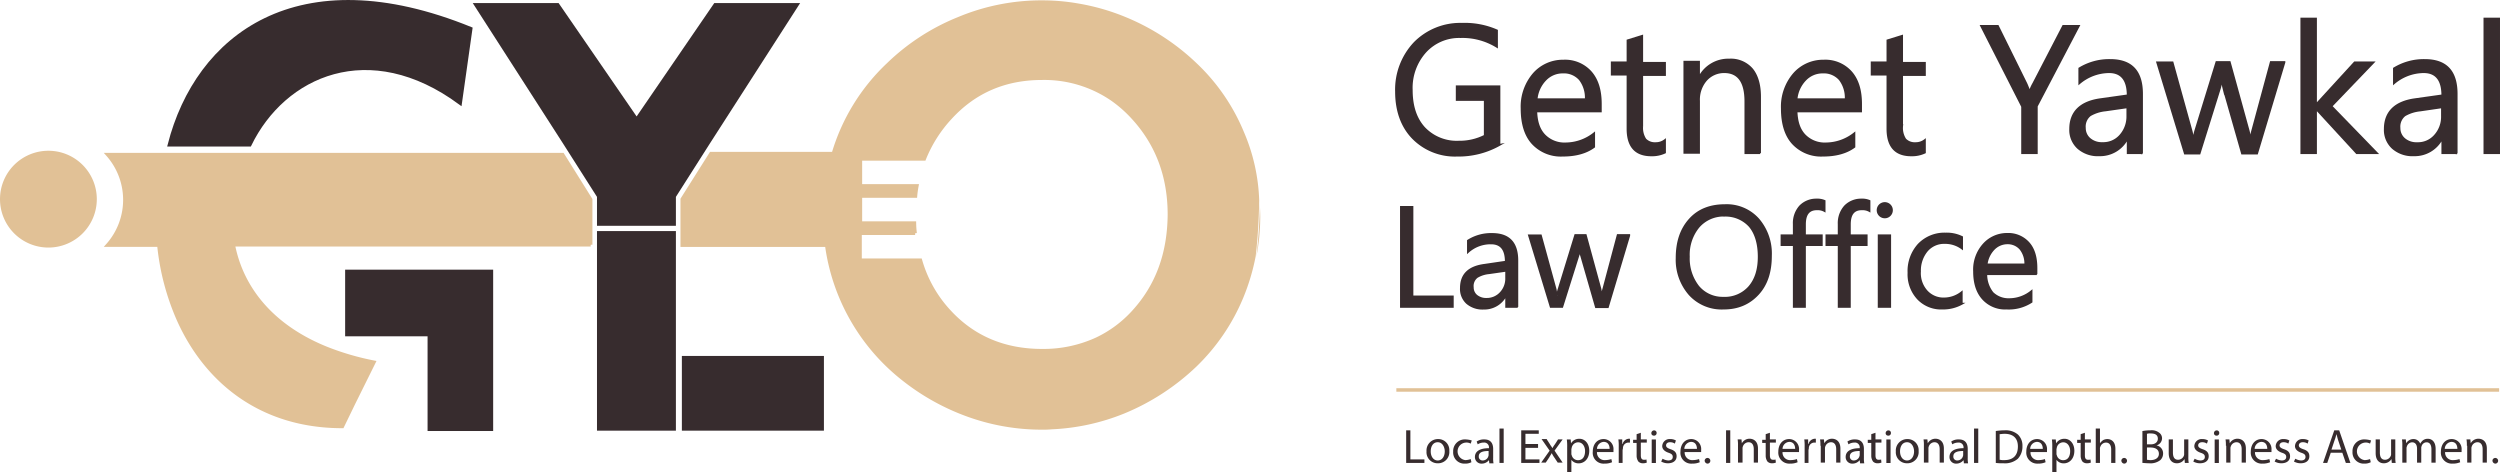 <svg id="Layer_1" data-name="Layer 1" xmlns="http://www.w3.org/2000/svg" viewBox="0 0 712.75 134.68"><defs><style>.cls-1,.cls-3{fill:#e1c196;}.cls-2,.cls-5,.cls-6{fill:#372c2e;}.cls-2,.cls-5{stroke:#372c2e;}.cls-2,.cls-3,.cls-4,.cls-5{stroke-miterlimit:10;}.cls-3,.cls-4{stroke:#e1c196;}.cls-4{fill:none;}.cls-5{stroke-width:0.5px;}</style></defs><path class="cls-1" d="M362.2,58.38a153.15,153.15,0,0,1-1,15.3,61.2,61.2,0,0,0,1.1-11.4C362.3,60.88,362.2,59.58,362.2,58.38Z" transform="translate(-3 -0.5)"/><path class="cls-1" d="M16.8,71.08A13.8,13.8,0,1,0,3,57.28,13.8,13.8,0,0,0,16.8,71.08Z" transform="translate(-3 -0.5)"/><path class="cls-2" d="M143.1,77.88v45H125.4v-27H101.9v-18Z" transform="translate(-3 -0.5)"/><path class="cls-2" d="M195.2,66.88H173.7v55.9h21.5Z" transform="translate(-3 -0.5)"/><path class="cls-2" d="M230.2,1.88,205,41.08l-9.8,15.4v7.9H173.7v-7.9l-9.8-15.4L138.7,1.88H162l22.5,32.7,22.4-32.7Z" transform="translate(-3 -0.5)"/><path class="cls-2" d="M237.4,102.48H197.9v20.3h39.5Z" transform="translate(-3 -0.5)"/><path class="cls-3" d="M171.4,70.28H69.5c2.3,11.9,10.5,23.1,26.7,29.6a75.91,75.91,0,0,0,13.4,3.9l-5.8,11.7-3.2,6.6c-23.3,0-38.9-13-46.7-30.4a69.79,69.79,0,0,1-5.6-21.3H33.7a19.43,19.43,0,0,0,0-25.8H163.4l8,12.8v12.9Z" transform="translate(-3 -0.5)"/><path class="cls-2" d="M137.2,8.68l-3,21.2c-25.9-19.1-50.3-8.1-60,11.9H51.3C59.2,10.88,87.8-11.42,137.2,8.68Z" transform="translate(-3 -0.5)"/><path class="cls-3" d="M357.2,38.38a56.28,56.28,0,0,0-13.4-19.5,64.49,64.49,0,0,0-20.2-13.1A62.07,62.07,0,0,0,310.4,2a58.87,58.87,0,0,0-10.3-.9,61.1,61.1,0,0,0-23.7,4.7,62.29,62.29,0,0,0-20.2,13.1,57.2,57.2,0,0,0-15.6,25.4H205.7l-8.2,13v13.1h41.2a58.46,58.46,0,0,0,21.9,38.2,65.34,65.34,0,0,0,18.6,10.3,61.93,61.93,0,0,0,20.8,3.6,26.2,26.2,0,0,0,2.8-.1,61.44,61.44,0,0,0,20.6-4.5,65.76,65.76,0,0,0,20.3-13.2A57.84,57.84,0,0,0,357,85.18a60.5,60.5,0,0,0,3.5-11.7c.6-5.2.9-10.5,1-15.8A53.16,53.16,0,0,0,357.2,38.38Zm-31.1,51.1a33.5,33.5,0,0,1-10.4,7.7,36.34,36.34,0,0,1-15.6,3.3c-10.7,0-19.5-3.7-26.3-11a35.89,35.89,0,0,1-8.4-14.8H248.2V67h15.7a26.42,26.42,0,0,1-.2-2.9H248.3v-7.7H264a28.86,28.86,0,0,1,.4-2.9H248.3v-7.7h18.2A38.07,38.07,0,0,1,274,34c6.9-7.5,15.6-11.2,26.1-11.2a34.22,34.22,0,0,1,20,6A36.05,36.05,0,0,1,326,34c6.9,7.5,10.4,16.7,10.4,27.7C336.3,72.88,332.9,82.08,326.1,89.48Z" transform="translate(-3 -0.5)"/><path class="cls-4" d="M401.1,111.68H715.5" transform="translate(-3 -0.5)"/><path class="cls-5" d="M430.6,41.78a23.81,23.81,0,0,1-12.2,3.1,16.79,16.79,0,0,1-12.6-5c-3.2-3.3-4.8-7.8-4.8-13.3a19.42,19.42,0,0,1,5.3-13.9,18.32,18.32,0,0,1,13.5-5.4,22.88,22.88,0,0,1,10,1.9v4.7a18.6,18.6,0,0,0-10.4-2.8,13,13,0,0,0-10,4.2,15.33,15.33,0,0,0-3.9,10.9q0,6.9,3.6,10.8a12.73,12.73,0,0,0,9.8,3.9,15.84,15.84,0,0,0,7.4-1.7V29h-8v-3.9h12.2v16.7Z" transform="translate(-3 -0.5)"/><path class="cls-5" d="M459.3,32.28H441c.1,2.9.8,5.1,2.3,6.7a7.91,7.91,0,0,0,6.1,2.4,13.18,13.18,0,0,0,8.1-2.9v3.9c-2.3,1.7-5.3,2.5-9,2.5a11,11,0,0,1-8.6-3.5c-2.1-2.3-3.1-5.7-3.1-9.9a14.36,14.36,0,0,1,3.4-9.9,11.09,11.09,0,0,1,8.5-3.8,9.84,9.84,0,0,1,7.9,3.3c1.9,2.2,2.8,5.2,2.8,9.1v2.1Zm-4.2-3.5a8.51,8.51,0,0,0-1.7-5.6,6,6,0,0,0-4.8-2,6.72,6.72,0,0,0-5,2.1,9.1,9.1,0,0,0-2.5,5.5Z" transform="translate(-3 -0.5)"/><path class="cls-5" d="M477.7,44a8.7,8.7,0,0,1-3.9.8c-4.5,0-6.8-2.5-6.8-7.6V21.78h-4.5v-3.5H467V12l4.2-1.3v7.7h6.5v3.5h-6.5v14.6a5.9,5.9,0,0,0,.9,3.7,3.69,3.69,0,0,0,2.9,1.1,4.19,4.19,0,0,0,2.7-.9Z" transform="translate(-3 -0.5)"/><path class="cls-5" d="M504.8,44.18h-4.2V29.38c0-5.5-2-8.3-6-8.3a6.82,6.82,0,0,0-5.2,2.3,8.46,8.46,0,0,0-2,5.9v14.8h-4.2v-26h4.2v4.3h.1a9.35,9.35,0,0,1,8.5-4.9,8,8,0,0,1,6.5,2.7c1.5,1.8,2.3,4.5,2.3,7.9v16.1Z" transform="translate(-3 -0.5)"/><path class="cls-5" d="M533.5,32.28H515.2c.1,2.9.8,5.1,2.3,6.7a7.91,7.91,0,0,0,6.1,2.4,13.18,13.18,0,0,0,8.1-2.9v3.9c-2.3,1.7-5.3,2.5-9,2.5a11,11,0,0,1-8.6-3.5c-2.1-2.3-3.1-5.7-3.1-9.9a14.36,14.36,0,0,1,3.4-9.9,11.09,11.09,0,0,1,8.5-3.8,9.84,9.84,0,0,1,7.9,3.3c1.9,2.2,2.8,5.2,2.8,9.1v2.1Zm-4.3-3.5a8.51,8.51,0,0,0-1.7-5.6,6,6,0,0,0-4.8-2,6.72,6.72,0,0,0-5,2.1,9.1,9.1,0,0,0-2.5,5.5Z" transform="translate(-3 -0.5)"/><path class="cls-5" d="M551.8,44a8.7,8.7,0,0,1-3.9.8c-4.5,0-6.8-2.5-6.8-7.6V21.78h-4.5v-3.5h4.5V12l4.2-1.3v7.7h6.5v3.5h-6.5v14.6a5.9,5.9,0,0,0,.9,3.7,3.69,3.69,0,0,0,2.9,1.1,4.19,4.19,0,0,0,2.7-.9V44Z" transform="translate(-3 -0.5)"/><path class="cls-5" d="M595.7,7.88l-12,22.9v13.4h-4.2V30.88l-11.7-23h4.8l8.1,16.4c.1.2.4.9.9,2.2h.1a12.9,12.9,0,0,1,1-2.2l8.5-16.4Z" transform="translate(-3 -0.5)"/><path class="cls-5" d="M613.8,44.18h-4.2v-4.1h-.1a8.78,8.78,0,0,1-8,4.7,8.53,8.53,0,0,1-6.1-2.1,7,7,0,0,1-2.2-5.4c0-4.8,2.9-7.7,8.6-8.5l7.8-1.1c0-4.4-1.8-6.6-5.3-6.6a13.24,13.24,0,0,0-8.5,3.2V20a16.37,16.37,0,0,1,8.8-2.4c6.1,0,9.1,3.2,9.1,9.7v16.9Zm-4.2-13.1-6.3.9a10.84,10.84,0,0,0-4.4,1.4,4.09,4.09,0,0,0-1.5,3.6,4,4,0,0,0,1.4,3.1,5.22,5.22,0,0,0,3.6,1.2,6.39,6.39,0,0,0,5.1-2.2,8.08,8.08,0,0,0,2-5.5v-2.5Z" transform="translate(-3 -0.5)"/><path class="cls-5" d="M654.3,18.28l-7.8,26h-4.3l-5.3-18.6a15,15,0,0,1-.4-2.4h-.1a17.26,17.26,0,0,1-.5,2.4l-5.8,18.6h-4.2l-7.9-26h4.4l5.4,19.5a12,12,0,0,1,.4,2.3h.2a12.89,12.89,0,0,1,.5-2.4l6-19.5h3.8l5.4,19.6a12,12,0,0,1,.4,2.3h.2a11.13,11.13,0,0,1,.4-2.3l5.3-19.6h3.9Z" transform="translate(-3 -0.5)"/><path class="cls-5" d="M680.7,44.18h-5.8l-11.5-12.5h-.1v12.5h-4.2V5.78h4.2v24.4h.1l10.9-11.9h5.4l-12,12.5Z" transform="translate(-3 -0.5)"/><path class="cls-5" d="M703.5,44.18h-4.2v-4.1h-.1a8.78,8.78,0,0,1-8,4.7,8.53,8.53,0,0,1-6.1-2.1,7,7,0,0,1-2.2-5.4c0-4.8,2.9-7.7,8.6-8.5l7.8-1.1c0-4.4-1.8-6.6-5.3-6.6a13.24,13.24,0,0,0-8.5,3.2V20a16.37,16.37,0,0,1,8.8-2.4c6.1,0,9.1,3.2,9.1,9.7v16.9Zm-4.2-13.1L693,32a10.84,10.84,0,0,0-4.4,1.4,4.09,4.09,0,0,0-1.5,3.6,4,4,0,0,0,1.4,3.1,5.22,5.22,0,0,0,3.6,1.2,6.39,6.39,0,0,0,5.1-2.2,7.91,7.91,0,0,0,2-5.5v-2.5Z" transform="translate(-3 -0.5)"/><path class="cls-5" d="M715.5,44.18h-4.2V5.78h4.2Z" transform="translate(-3 -0.5)"/><path class="cls-5" d="M417.2,88H402.4V59.48h3.3V85h11.5Z" transform="translate(-3 -0.5)"/><path class="cls-5" d="M435.7,88h-3.3v-3.2h-.1a6.92,6.92,0,0,1-6.3,3.7,6.8,6.8,0,0,1-4.8-1.6,5.44,5.44,0,0,1-1.7-4.3c0-3.8,2.2-6,6.7-6.6l6.1-.9c0-3.5-1.4-5.2-4.2-5.2a9.55,9.55,0,0,0-6.6,2.5v-3.3a12.34,12.34,0,0,1,6.9-1.9c4.8,0,7.2,2.5,7.2,7.6V88Zm-3.3-10.3-4.9.7a8,8,0,0,0-3.4,1.1,3.19,3.19,0,0,0-1.2,2.9,3,3,0,0,0,1.1,2.4,4.28,4.28,0,0,0,2.8.9,5.28,5.28,0,0,0,4-1.7,5.89,5.89,0,0,0,1.6-4.3Z" transform="translate(-3 -0.5)"/><path class="cls-5" d="M467.5,67.68l-6.1,20.4H458l-4.2-14.6a5.82,5.82,0,0,1-.3-1.9h-.1a7.42,7.42,0,0,1-.4,1.8L448.4,88h-3.3l-6.2-20.4h3.4l4.2,15.3q.15.75.3,1.8h.2a7.19,7.19,0,0,1,.4-1.9l4.7-15.3h3l4.2,15.4q.15.75.3,1.8h.2a6.72,6.72,0,0,1,.3-1.8l4.1-15.4h3.3Z" transform="translate(-3 -0.5)"/><path class="cls-5" d="M494.4,88.48a12.39,12.39,0,0,1-9.7-4,15,15,0,0,1-3.7-10.4c0-4.6,1.2-8.2,3.7-11s5.9-4.1,10.1-4.1a12.1,12.1,0,0,1,9.5,4,15,15,0,0,1,3.6,10.4c0,4.7-1.2,8.3-3.7,11S498.5,88.48,494.4,88.48Zm.2-26.5a9.4,9.4,0,0,0-7.3,3.2,12.45,12.45,0,0,0-2.8,8.5,12.93,12.93,0,0,0,2.7,8.5,9,9,0,0,0,7.1,3.2,9.24,9.24,0,0,0,7.4-3.1c1.8-2.1,2.7-4.9,2.7-8.6s-.9-6.7-2.6-8.7A9.25,9.25,0,0,0,494.6,62Z" transform="translate(-3 -0.5)"/><path class="cls-5" d="M523.2,60.68a4,4,0,0,0-2.2-.5c-2.3,0-3.4,1.4-3.4,4.3v3.1h4.8v2.8h-4.8V88h-3.2V70.38h-3.5v-2.8h3.5v-3.2a7.22,7.22,0,0,1,1.8-5.1,6.42,6.42,0,0,1,4.6-1.9,5.46,5.46,0,0,1,2.4.4v2.9Z" transform="translate(-3 -0.5)"/><path class="cls-5" d="M536,60.68a4,4,0,0,0-2.2-.5c-2.3,0-3.4,1.4-3.4,4.3v3.1h4.8v2.8h-4.8V88h-3.2V70.38h-3.5v-2.8h3.5v-3.2a7.22,7.22,0,0,1,1.8-5.1,6.42,6.42,0,0,1,4.6-1.9,5.46,5.46,0,0,1,2.4.4v2.9Z" transform="translate(-3 -0.5)"/><path class="cls-5" d="M540.3,62.48a2.05,2.05,0,1,1,1.5-.6A2,2,0,0,1,540.3,62.48ZM541.9,88h-3.3V67.58h3.3Z" transform="translate(-3 -0.5)"/><path class="cls-5" d="M562.4,87.08a11.07,11.07,0,0,1-5.6,1.4,9.12,9.12,0,0,1-7-2.8,10.21,10.21,0,0,1-2.7-7.4,11.3,11.3,0,0,1,2.9-8.1,10.23,10.23,0,0,1,7.7-3.1,9.88,9.88,0,0,1,4.7,1v3.3a8,8,0,0,0-4.9-1.6,6.39,6.39,0,0,0-5.1,2.2,8.77,8.77,0,0,0-2,5.9,7.61,7.61,0,0,0,1.9,5.6,6.42,6.42,0,0,0,5,2.1,8.08,8.08,0,0,0,5-1.8v3.3Z" transform="translate(-3 -0.5)"/><path class="cls-5" d="M583.7,78.68H569.3a8.42,8.42,0,0,0,1.8,5.3,6.49,6.49,0,0,0,4.8,1.8,10,10,0,0,0,6.3-2.3v3.1a11.92,11.92,0,0,1-7.1,1.9,8.55,8.55,0,0,1-6.8-2.8c-1.7-1.9-2.5-4.5-2.5-7.8a10.79,10.79,0,0,1,2.7-7.7,8.94,8.94,0,0,1,6.7-3,7.78,7.78,0,0,1,6.2,2.6c1.5,1.7,2.2,4.1,2.2,7.2v1.7Zm-3.3-2.8a6.63,6.63,0,0,0-1.4-4.4,4.75,4.75,0,0,0-3.7-1.6,5.38,5.38,0,0,0-3.9,1.7,7.52,7.52,0,0,0-2,4.3Z" transform="translate(-3 -0.5)"/><path class="cls-6" d="M403.9,123.18h1.2v8.3h4v1h-5.2Z" transform="translate(-3 -0.5)"/><path class="cls-6" d="M416.2,129.08a3.2,3.2,0,0,1-3.3,3.5,3.15,3.15,0,0,1-3.2-3.4,3.26,3.26,0,0,1,3.3-3.5A3.15,3.15,0,0,1,416.2,129.08Zm-5.3.1c0,1.5.8,2.6,2,2.6s2-1.1,2-2.6c0-1.1-.6-2.6-2-2.6S410.9,127.88,410.9,129.18Z" transform="translate(-3 -0.5)"/><path class="cls-6" d="M422.5,132.28a3.83,3.83,0,0,1-1.9.4,3.18,3.18,0,0,1-3.3-3.4,3.33,3.33,0,0,1,3.6-3.5,6.53,6.53,0,0,1,1.7.3l-.3.9a2.42,2.42,0,0,0-1.4-.3,2.51,2.51,0,0,0-.1,5,4.91,4.91,0,0,0,1.5-.3Z" transform="translate(-3 -0.5)"/><path class="cls-6" d="M427.6,132.48l-.1-.8a2.6,2.6,0,0,1-2,1,1.86,1.86,0,0,1-2-1.9c0-1.6,1.4-2.5,4-2.5v-.1a1.35,1.35,0,0,0-1.5-1.5,3.1,3.1,0,0,0-1.7.5l-.3-.8a3.59,3.59,0,0,1,2.2-.6c2,0,2.5,1.4,2.5,2.7V131a8.08,8.08,0,0,0,.1,1.6h-1.2Zm-.2-3.4c-1.3,0-2.8.2-2.8,1.5a1.08,1.08,0,0,0,1.1,1.2,1.69,1.69,0,0,0,1.6-1.1c0-.1.1-.3.1-.4v-1.2Z" transform="translate(-3 -0.5)"/><path class="cls-6" d="M430.5,122.68h1.2v9.8h-1.2Z" transform="translate(-3 -0.5)"/><path class="cls-6" d="M441.5,128.18h-3.6v3.3h4v1h-5.2v-9.3h5v1h-3.8v2.9h3.6Z" transform="translate(-3 -0.5)"/><path class="cls-6" d="M444,125.78l.9,1.4c.2.4.5.7.7,1.1a6.73,6.73,0,0,1,.7-1.1l.9-1.4h1.3l-2.3,3.2,2.3,3.4h-1.4l-1-1.5a7.46,7.46,0,0,1-.7-1.2c-.2.4-.5.8-.7,1.2l-1,1.5h-1.3l2.4-3.4-2.3-3.3H444Z" transform="translate(-3 -0.5)"/><path class="cls-6" d="M449.8,128a14.79,14.79,0,0,0-.1-2.2h1.1l.1,1.1a2.69,2.69,0,0,1,2.4-1.3c1.6,0,2.8,1.4,2.8,3.4,0,2.4-1.5,3.6-3,3.6a2.52,2.52,0,0,1-2.1-1v3.6h-1.2V128Zm1.2,1.8a.9.9,0,0,0,.1.5,1.83,1.83,0,0,0,1.8,1.4c1.3,0,2-1,2-2.6,0-1.3-.7-2.5-2-2.5a1.9,1.9,0,0,0-1.8,1.5c0,.2-.1.3-.1.5Z" transform="translate(-3 -0.5)"/><path class="cls-6" d="M458.3,129.38a2.15,2.15,0,0,0,2.3,2.3,5.94,5.94,0,0,0,1.8-.3l.2.9a5.35,5.35,0,0,1-2.2.4,3.08,3.08,0,0,1-3.3-3.4c0-2.1,1.2-3.6,3.1-3.6a2.83,2.83,0,0,1,2.8,3.1v.6Zm3.6-.9c0-.8-.3-2-1.7-2a2.05,2.05,0,0,0-1.9,2Z" transform="translate(-3 -0.5)"/><path class="cls-6" d="M464.5,127.88a13.42,13.42,0,0,0-.1-2.1h1.1v1.3h.1a2,2,0,0,1,1.8-1.5h.3v1.1h-.4a1.58,1.58,0,0,0-1.6,1.6c0,.2-.1.4-.1.6v3.6h-1.1Z" transform="translate(-3 -0.5)"/><path class="cls-6" d="M470.8,123.88v1.9h1.7v.9h-1.7v3.6c0,.8.2,1.3.9,1.3.3,0,.6,0,.7-.1l.1.9a2.68,2.68,0,0,1-1.1.2,1.73,1.73,0,0,1-1.3-.5,2.86,2.86,0,0,1-.5-1.7v-3.6h-1v-.9h1v-1.6Z" transform="translate(-3 -0.5)"/><path class="cls-6" d="M475.3,124a.71.71,0,0,1-.8.7.68.68,0,0,1-.7-.7.79.79,0,0,1,.8-.8A.71.71,0,0,1,475.3,124Zm-1.4,8.5v-6.7h1.2v6.7Z" transform="translate(-3 -0.5)"/><path class="cls-6" d="M477,131.28a3.77,3.77,0,0,0,1.6.5c.9,0,1.3-.4,1.3-1s-.3-.9-1.2-1.2c-1.2-.4-1.8-1.1-1.8-1.9a2.09,2.09,0,0,1,2.3-2,3.1,3.1,0,0,1,1.6.4l-.3.9a2.33,2.33,0,0,0-1.4-.4c-.7,0-1.1.4-1.1.9s.4.8,1.3,1.1c1.2.4,1.7,1,1.7,2,0,1.2-.9,2-2.5,2a3.83,3.83,0,0,1-1.9-.5Z" transform="translate(-3 -0.5)"/><path class="cls-6" d="M483.3,129.38a2.15,2.15,0,0,0,2.3,2.3,5.94,5.94,0,0,0,1.8-.3l.2.9a5.35,5.35,0,0,1-2.2.4,3.08,3.08,0,0,1-3.3-3.4c0-2.1,1.2-3.6,3.1-3.6a2.83,2.83,0,0,1,2.8,3.1v.6Zm3.5-.9c0-.8-.3-2-1.7-2a2.05,2.05,0,0,0-1.9,2Z" transform="translate(-3 -0.5)"/><path class="cls-6" d="M489,131.78a.81.81,0,1,1,.8.9A.88.88,0,0,1,489,131.78Z" transform="translate(-3 -0.5)"/><path class="cls-6" d="M496.3,123.18v9.3h-1.2v-9.3Z" transform="translate(-3 -0.5)"/><path class="cls-6" d="M498.5,127.58a9.72,9.72,0,0,0-.1-1.8h1.1l.1,1.1a2.5,2.5,0,0,1,2.2-1.3c.9,0,2.4.5,2.4,2.8v4H503v-3.8c0-1.1-.4-2-1.5-2a1.74,1.74,0,0,0-1.6,1.2,1.27,1.27,0,0,0-.1.6v4h-1.3Z" transform="translate(-3 -0.5)"/><path class="cls-6" d="M507.6,123.88v1.9h1.7v.9h-1.7v3.6c0,.8.2,1.3.9,1.3.3,0,.6,0,.7-.1l.1.9a2.68,2.68,0,0,1-1.1.2,1.73,1.73,0,0,1-1.3-.5,2.86,2.86,0,0,1-.5-1.7v-3.6h-1v-.9h1v-1.6Z" transform="translate(-3 -0.5)"/><path class="cls-6" d="M511.2,129.38a2.15,2.15,0,0,0,2.3,2.3,5.94,5.94,0,0,0,1.8-.3l.2.9a5.35,5.35,0,0,1-2.2.4,3.13,3.13,0,0,1-3.3-3.4c0-2.1,1.2-3.6,3.1-3.6a2.83,2.83,0,0,1,2.8,3.1v.6Zm3.6-.9c0-.8-.3-2-1.7-2a2.05,2.05,0,0,0-1.9,2Z" transform="translate(-3 -0.5)"/><path class="cls-6" d="M517.5,127.88a13.42,13.42,0,0,0-.1-2.1h1.1v1.3h.1a2,2,0,0,1,1.8-1.5h.3v1.1h-.4a1.58,1.58,0,0,0-1.6,1.6c0,.2-.1.4-.1.6v3.6h-1.1Z" transform="translate(-3 -0.5)"/><path class="cls-6" d="M522,127.58a9.72,9.72,0,0,0-.1-1.8H523l.1,1.1a2.5,2.5,0,0,1,2.2-1.3c.9,0,2.4.5,2.4,2.8v4h-1.2v-3.8c0-1.1-.4-2-1.5-2a1.74,1.74,0,0,0-1.6,1.2,1.27,1.27,0,0,0-.1.6v4h-1.2v-4.8Z" transform="translate(-3 -0.5)"/><path class="cls-6" d="M533.3,132.48l-.1-.8a2.6,2.6,0,0,1-2,1,1.86,1.86,0,0,1-2-1.9c0-1.6,1.4-2.5,4-2.5v-.1a1.35,1.35,0,0,0-1.5-1.5,3.1,3.1,0,0,0-1.7.5l-.3-.8a3.59,3.59,0,0,1,2.2-.6c2,0,2.5,1.4,2.5,2.7V131a8.08,8.08,0,0,0,.1,1.6h-1.2Zm-.1-3.4c-1.3,0-2.8.2-2.8,1.5a1.08,1.08,0,0,0,1.1,1.2,1.69,1.69,0,0,0,1.6-1.1c0-.1.1-.3.1-.4v-1.2Z" transform="translate(-3 -0.5)"/><path class="cls-6" d="M537.7,123.88v1.9h1.7v.9h-1.7v3.6c0,.8.2,1.3.9,1.3.3,0,.6,0,.7-.1l.1.9a2.68,2.68,0,0,1-1.1.2,1.73,1.73,0,0,1-1.3-.5,2.86,2.86,0,0,1-.5-1.7v-3.6h-1v-.9h1v-1.6Z" transform="translate(-3 -0.5)"/><path class="cls-6" d="M542.1,124a.71.71,0,0,1-.8.7.68.68,0,0,1-.7-.7.79.79,0,0,1,.8-.8A.71.71,0,0,1,542.1,124Zm-1.3,8.5v-6.7H542v6.7Z" transform="translate(-3 -0.5)"/><path class="cls-6" d="M550,129.08a3.2,3.2,0,0,1-3.3,3.5,3.15,3.15,0,0,1-3.2-3.4,3.26,3.26,0,0,1,3.3-3.5A3.15,3.15,0,0,1,550,129.08Zm-5.3.1c0,1.5.8,2.6,2,2.6s2-1.1,2-2.6c0-1.1-.6-2.6-2-2.6S544.7,127.88,544.7,129.18Z" transform="translate(-3 -0.5)"/><path class="cls-6" d="M551.5,127.58a9.72,9.72,0,0,0-.1-1.8h1.1l.1,1.1a2.5,2.5,0,0,1,2.2-1.3c.9,0,2.4.5,2.4,2.8v4H556v-3.8c0-1.1-.4-2-1.5-2a1.74,1.74,0,0,0-1.6,1.2,1.27,1.27,0,0,0-.1.6v4h-1.3Z" transform="translate(-3 -0.5)"/><path class="cls-6" d="M562.9,132.48l-.1-.8a2.6,2.6,0,0,1-2,1,1.86,1.86,0,0,1-2-1.9c0-1.6,1.4-2.5,4-2.5v-.1a1.35,1.35,0,0,0-1.5-1.5,3.1,3.1,0,0,0-1.7.5l-.3-.8a3.59,3.59,0,0,1,2.2-.6c2,0,2.5,1.4,2.5,2.7V131a8.08,8.08,0,0,0,.1,1.6h-1.2Zm-.2-3.4c-1.3,0-2.8.2-2.8,1.5a1.08,1.08,0,0,0,1.1,1.2,1.69,1.69,0,0,0,1.6-1.1c0-.1.1-.3.1-.4v-1.2Z" transform="translate(-3 -0.5)"/><path class="cls-6" d="M565.8,122.68H567v9.8h-1.2Z" transform="translate(-3 -0.5)"/><path class="cls-6" d="M572,123.38a18.09,18.09,0,0,1,2.5-.2,5.41,5.41,0,0,1,3.8,1.2,4.36,4.36,0,0,1,1.3,3.3,5.09,5.09,0,0,1-1.3,3.6,5.62,5.62,0,0,1-4.1,1.3,14.12,14.12,0,0,1-2.2-.1v-9.1Zm1.2,8.2a4.12,4.12,0,0,0,1.2.1c2.6,0,3.9-1.4,3.9-3.9,0-2.2-1.2-3.6-3.8-3.6-.6,0-1.1.1-1.4.1v7.3Z" transform="translate(-3 -0.5)"/><path class="cls-6" d="M581.9,129.38a2.15,2.15,0,0,0,2.3,2.3,5.94,5.94,0,0,0,1.8-.3l.2.9a5.35,5.35,0,0,1-2.2.4,3.13,3.13,0,0,1-3.3-3.4c0-2.1,1.2-3.6,3.1-3.6a2.83,2.83,0,0,1,2.8,3.1v.6Zm3.5-.9c0-.8-.3-2-1.7-2a2.05,2.05,0,0,0-1.9,2Z" transform="translate(-3 -0.5)"/><path class="cls-6" d="M588.1,128a14.79,14.79,0,0,0-.1-2.2h1.1l.1,1.1a2.69,2.69,0,0,1,2.4-1.3c1.6,0,2.8,1.4,2.8,3.4,0,2.4-1.5,3.6-3,3.6a2.52,2.52,0,0,1-2.1-1v3.6h-1.2V128Zm1.2,1.8a.9.9,0,0,0,.1.5,1.83,1.83,0,0,0,1.8,1.4c1.3,0,2-1,2-2.6,0-1.3-.7-2.5-2-2.5a1.9,1.9,0,0,0-1.8,1.5c0,.2-.1.3-.1.5Z" transform="translate(-3 -0.5)"/><path class="cls-6" d="M597.4,123.88v1.9h1.7v.9h-1.7v3.6c0,.8.2,1.3.9,1.3.3,0,.6,0,.7-.1l.1.9a2.68,2.68,0,0,1-1.1.2,1.73,1.73,0,0,1-1.3-.5,2.86,2.86,0,0,1-.5-1.7v-3.6h-1v-.9h1v-1.6Z" transform="translate(-3 -0.5)"/><path class="cls-6" d="M600.5,122.68h1.2v4.2a3.82,3.82,0,0,1,.9-.9,2.66,2.66,0,0,1,1.2-.3c.9,0,2.3.5,2.3,2.8v4h-1.2v-3.8c0-1.1-.4-2-1.5-2a1.74,1.74,0,0,0-1.6,1.2,1.08,1.08,0,0,0-.1.6v4h-1.2Z" transform="translate(-3 -0.5)"/><path class="cls-6" d="M607.8,131.78a.81.81,0,1,1,.8.9A.88.88,0,0,1,607.8,131.78Z" transform="translate(-3 -0.5)"/><path class="cls-6" d="M613.9,123.38a11.8,11.8,0,0,1,2.2-.2,3.4,3.4,0,0,1,2.5.7,1.94,1.94,0,0,1,.8,1.6,2.11,2.11,0,0,1-1.6,2,2.3,2.3,0,0,1,1.9,2.3,2.56,2.56,0,0,1-.8,1.9,4.53,4.53,0,0,1-3.2.9c-.8,0-1.5-.1-1.9-.1v-9.1Zm1.2,3.8h1.1c1.3,0,2-.7,2-1.6,0-1.1-.8-1.5-2-1.5a2.81,2.81,0,0,0-1.1.1Zm0,4.4c.2,0,.6.1,1,.1,1.2,0,2.4-.5,2.4-1.8s-1.1-1.8-2.4-1.8h-1Z" transform="translate(-3 -0.5)"/><path class="cls-6" d="M626.9,130.68a9.72,9.72,0,0,0,.1,1.8h-1.1l-.1-1.1a2.51,2.51,0,0,1-2.2,1.2c-1,0-2.3-.6-2.3-2.9v-3.9h1.2v3.7c0,1.3.4,2.1,1.5,2.1a1.8,1.8,0,0,0,1.6-1.1,1.27,1.27,0,0,0,.1-.6v-4.1h1.2v4.9Z" transform="translate(-3 -0.5)"/><path class="cls-6" d="M628.7,131.28a3.77,3.77,0,0,0,1.6.5c.9,0,1.3-.4,1.3-1s-.3-.9-1.2-1.2c-1.2-.4-1.8-1.1-1.8-1.9a2.09,2.09,0,0,1,2.3-2,3.1,3.1,0,0,1,1.6.4l-.3.9a2.33,2.33,0,0,0-1.4-.4c-.7,0-1.1.4-1.1.9s.4.8,1.3,1.1c1.2.4,1.7,1,1.7,2,0,1.2-.9,2-2.5,2a3.83,3.83,0,0,1-1.9-.5Z" transform="translate(-3 -0.5)"/><path class="cls-6" d="M635.7,124a.71.71,0,0,1-.8.7.68.68,0,0,1-.7-.7.79.79,0,0,1,.8-.8A.71.71,0,0,1,635.7,124Zm-1.3,8.5v-6.7h1.2v6.7Z" transform="translate(-3 -0.5)"/><path class="cls-6" d="M637.6,127.58a9.72,9.72,0,0,0-.1-1.8h1.1l.1,1.1a2.5,2.5,0,0,1,2.2-1.3c.9,0,2.4.5,2.4,2.8v4h-1.2v-3.8c0-1.1-.4-2-1.5-2a1.74,1.74,0,0,0-1.6,1.2,1.27,1.27,0,0,0-.1.6v4h-1.2v-4.8Z" transform="translate(-3 -0.5)"/><path class="cls-6" d="M645.9,129.38a2.15,2.15,0,0,0,2.3,2.3,5.94,5.94,0,0,0,1.8-.3l.2.9a5.35,5.35,0,0,1-2.2.4,3.13,3.13,0,0,1-3.3-3.4c0-2.1,1.2-3.6,3.1-3.6a2.83,2.83,0,0,1,2.8,3.1v.6Zm3.5-.9c0-.8-.3-2-1.7-2a2.05,2.05,0,0,0-1.9,2Z" transform="translate(-3 -0.5)"/><path class="cls-6" d="M651.9,131.28a3.77,3.77,0,0,0,1.6.5c.9,0,1.3-.4,1.3-1s-.3-.9-1.2-1.2c-1.2-.4-1.8-1.1-1.8-1.9a2.09,2.09,0,0,1,2.3-2,3.1,3.1,0,0,1,1.6.4l-.3.9a2.33,2.33,0,0,0-1.4-.4c-.7,0-1.1.4-1.1.9s.4.8,1.3,1.1c1.2.4,1.7,1,1.7,2,0,1.2-.9,2-2.5,2a3.83,3.83,0,0,1-1.9-.5Z" transform="translate(-3 -0.5)"/><path class="cls-6" d="M657.4,131.28a3.77,3.77,0,0,0,1.6.5c.9,0,1.3-.4,1.3-1s-.3-.9-1.2-1.2c-1.2-.4-1.8-1.1-1.8-1.9a2.09,2.09,0,0,1,2.3-2,3.1,3.1,0,0,1,1.6.4l-.3.9a2.33,2.33,0,0,0-1.4-.4c-.7,0-1.1.4-1.1.9s.4.8,1.3,1.1c1.2.4,1.7,1,1.7,2,0,1.2-.9,2-2.5,2a3.83,3.83,0,0,1-1.9-.5Z" transform="translate(-3 -0.5)"/><path class="cls-6" d="M667.5,129.58l-1,2.9h-1.2l3.2-9.3h1.4l3.2,9.3h-1.3l-1-2.9Zm3-.9-.9-2.7c-.2-.6-.3-1.2-.5-1.7a10.93,10.93,0,0,1-.5,1.7l-.9,2.7Z" transform="translate(-3 -0.5)"/><path class="cls-6" d="M678.9,132.28a3.83,3.83,0,0,1-1.9.4,3.18,3.18,0,0,1-3.3-3.4,3.33,3.33,0,0,1,3.6-3.5,6.53,6.53,0,0,1,1.7.3l-.3.9a2.42,2.42,0,0,0-1.4-.3,2.51,2.51,0,0,0-.1,5,4.91,4.91,0,0,0,1.5-.3Z" transform="translate(-3 -0.5)"/><path class="cls-6" d="M685.9,130.68a9.72,9.72,0,0,0,.1,1.8h-1.1l-.1-1.1a2.51,2.51,0,0,1-2.2,1.2c-1,0-2.3-.6-2.3-2.9v-3.9h1.2v3.7c0,1.3.4,2.1,1.5,2.1a1.8,1.8,0,0,0,1.6-1.1,1.27,1.27,0,0,0,.1-.6v-4.1h1.2v4.9Z" transform="translate(-3 -0.5)"/><path class="cls-6" d="M687.9,127.58a9.72,9.72,0,0,0-.1-1.8h1.1l.1,1.1a2.39,2.39,0,0,1,2.1-1.2A2,2,0,0,1,693,127a3.51,3.51,0,0,1,.7-.9,2.25,2.25,0,0,1,1.5-.5c.9,0,2.2.6,2.2,2.9v3.9h-1.2v-3.8c0-1.3-.5-2-1.4-2a1.5,1.5,0,0,0-1.4,1.1,1.27,1.27,0,0,0-.1.6v4.1h-1.2v-4c0-1.1-.5-1.8-1.4-1.8a1.62,1.62,0,0,0-1.5,1.2,1.27,1.27,0,0,0-.1.6v4h-1.2Z" transform="translate(-3 -0.5)"/><path class="cls-6" d="M700.1,129.38a2.15,2.15,0,0,0,2.3,2.3,5.94,5.94,0,0,0,1.8-.3l.2.9a5.35,5.35,0,0,1-2.2.4,3.13,3.13,0,0,1-3.3-3.4c0-2.1,1.2-3.6,3.1-3.6a2.83,2.83,0,0,1,2.8,3.1v.6Zm3.5-.9c0-.8-.3-2-1.7-2a2.05,2.05,0,0,0-1.9,2Z" transform="translate(-3 -0.5)"/><path class="cls-6" d="M706.3,127.58a9.72,9.72,0,0,0-.1-1.8h1.1l.1,1.1a2.5,2.5,0,0,1,2.2-1.3c.9,0,2.4.5,2.4,2.8v4h-1.2v-3.8c0-1.1-.4-2-1.5-2a1.74,1.74,0,0,0-1.6,1.2,1.27,1.27,0,0,0-.1.6v4h-1.2v-4.8Z" transform="translate(-3 -0.5)"/><path class="cls-6" d="M713.6,131.78a.81.81,0,1,1,.8.9A.88.88,0,0,1,713.6,131.78Z" transform="translate(-3 -0.5)"/></svg>
